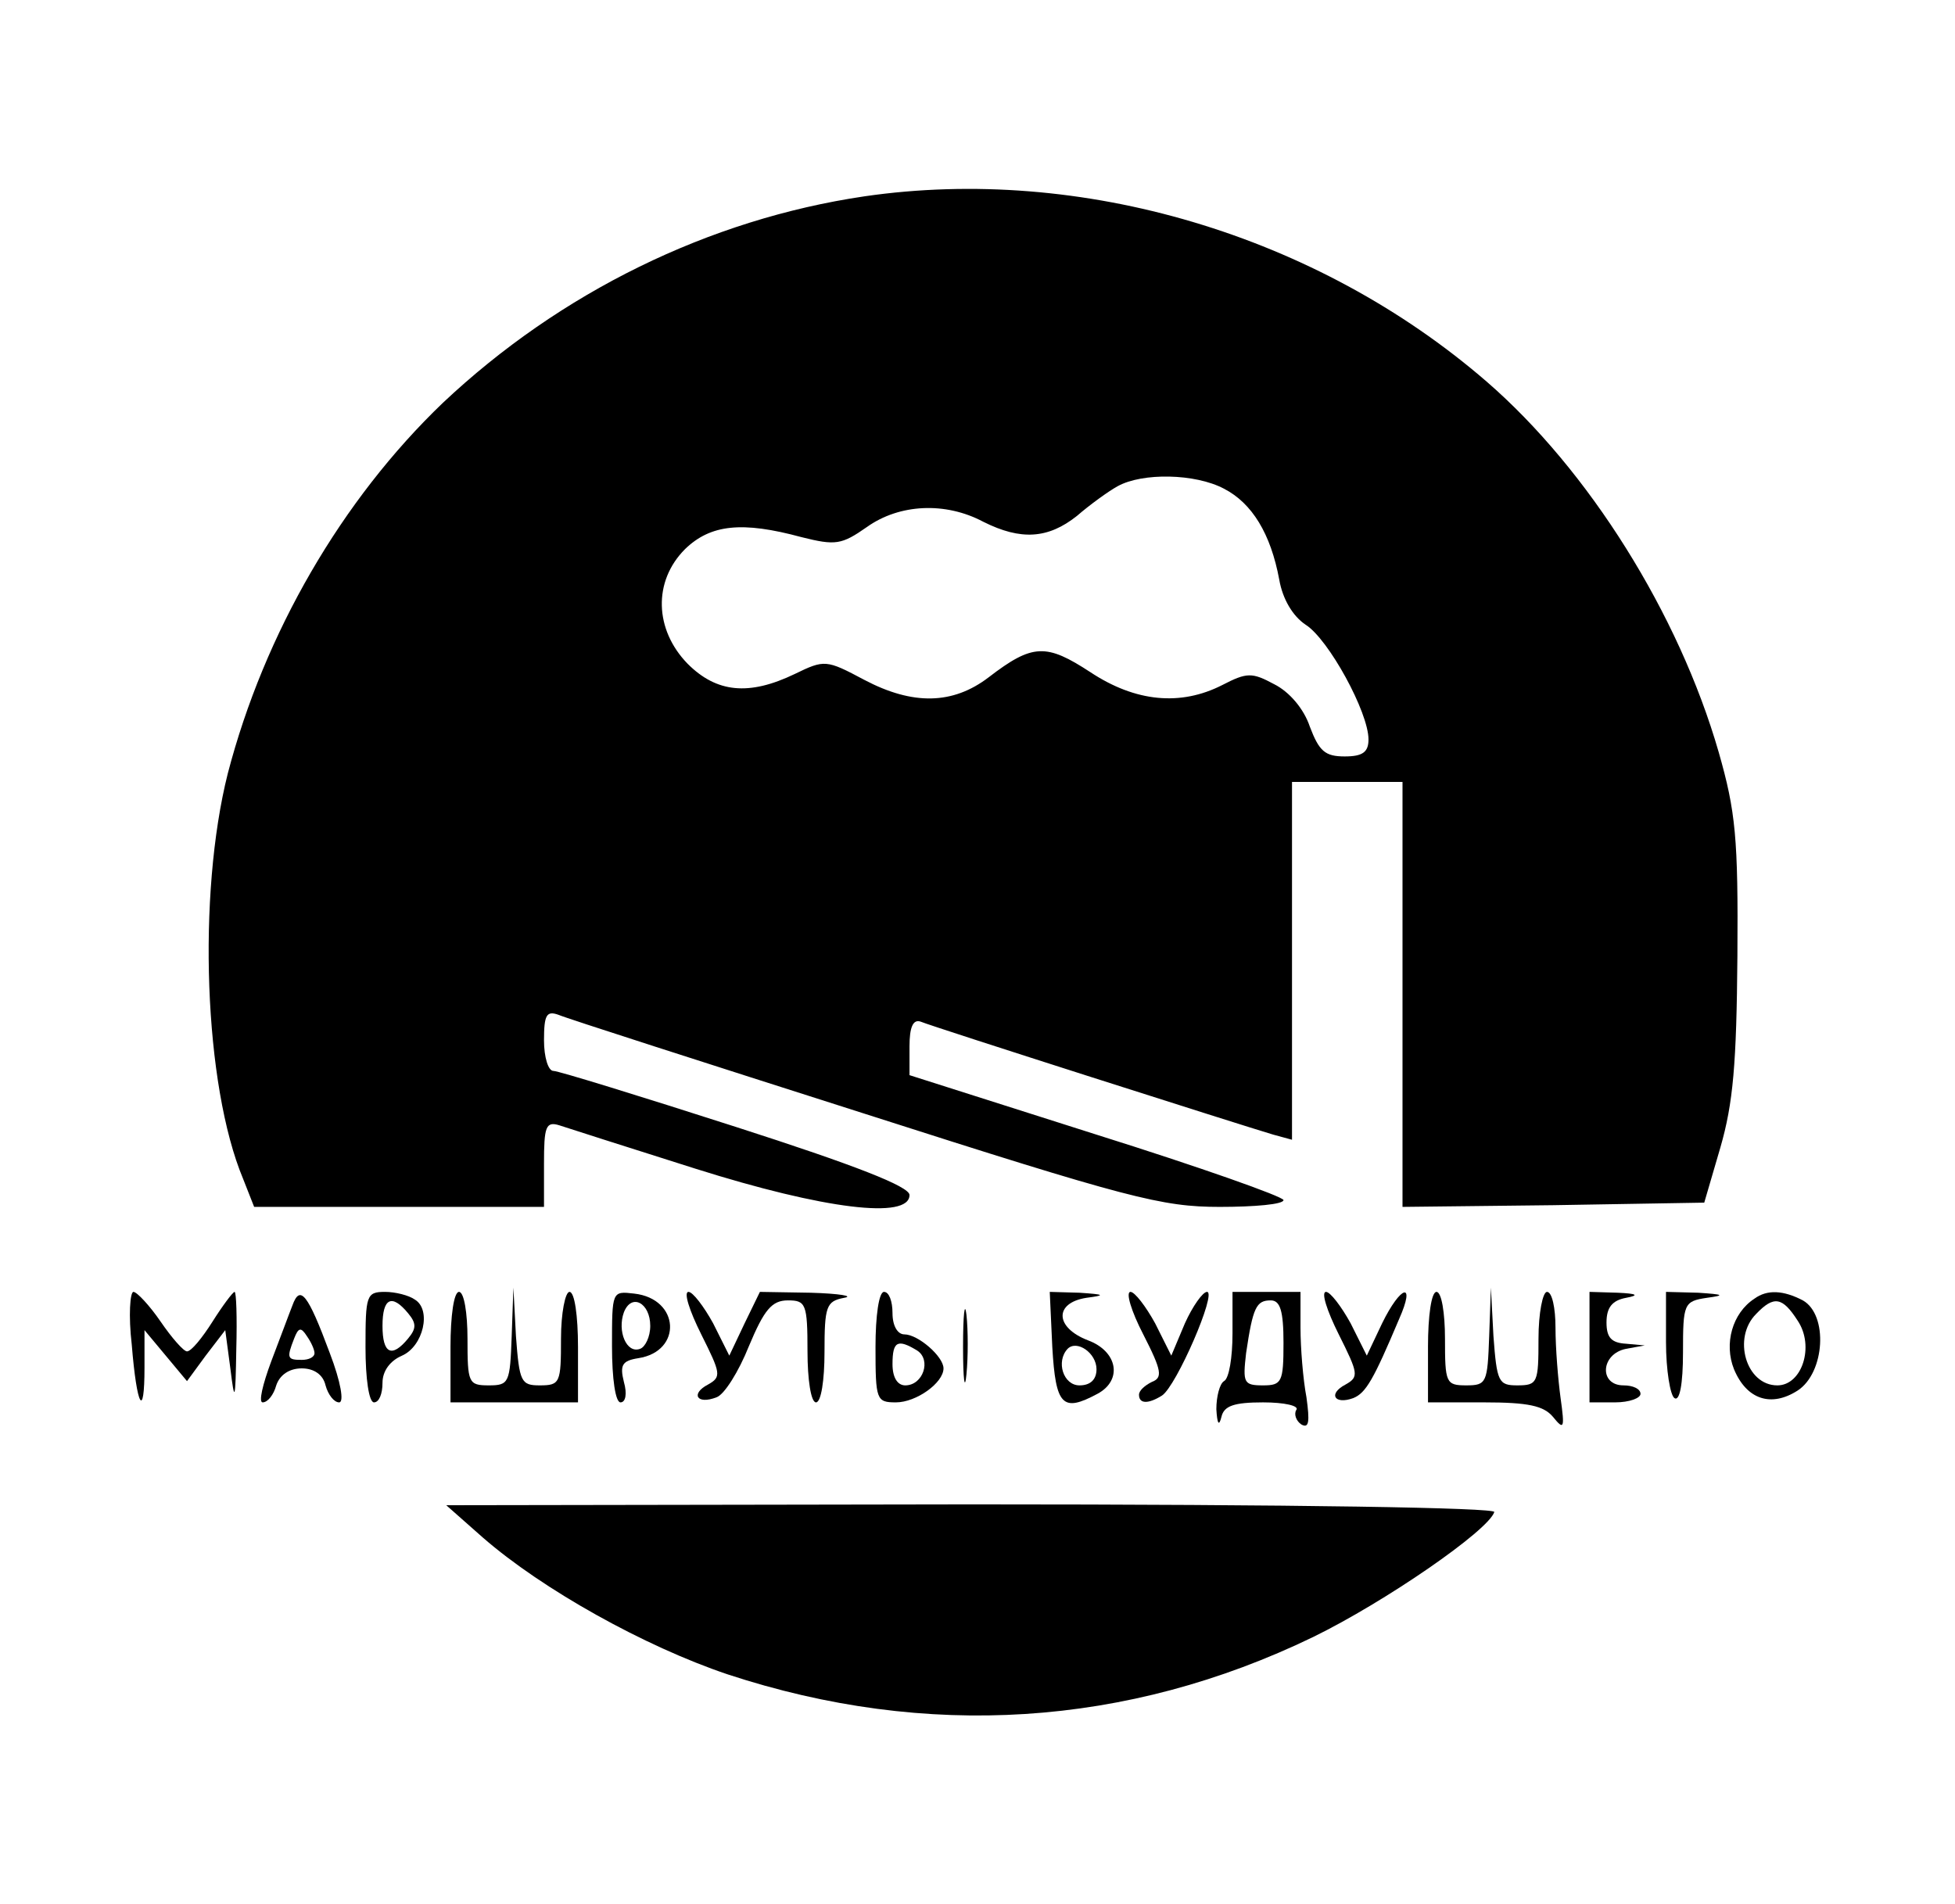 <?xml version="1.0" standalone="no"?>
<!DOCTYPE svg PUBLIC "-//W3C//DTD SVG 20010904//EN"
 "http://www.w3.org/TR/2001/REC-SVG-20010904/DTD/svg10.dtd">
<svg version="1.0" xmlns="http://www.w3.org/2000/svg"
 width="230pt" height="224pt" viewBox="0 0 230 224"
 preserveAspectRatio="xMidYMid meet">

<g transform="translate(0,224) scale(0.1,-0.1)"
fill="#000000" stroke="none">
<path d="M1017 2009 c-183 -27 -358 -113 -496 -243 -119 -114 -210 -271 -253
-436 -36 -143 -28 -367 18 -477 l13 -33 170 0 171 0 0 51 c0 43 2 50 18 45 9
-3 81 -26 160 -51 152 -48 252 -60 252 -31 0 10 -64 35 -204 80 -112 36 -209
66 -215 66 -6 0 -11 16 -11 36 0 30 3 35 17 30 9 -4 171 -56 359 -116 312
-100 351 -110 419 -110 41 0 75 3 75 8 0 4 -99 39 -220 77 l-220 70 0 34 c0
22 4 32 13 29 14 -6 381 -123 415 -133 l22 -6 0 210 0 211 65 0 65 0 0 -250 0
-250 177 2 178 3 19 65 c15 52 19 98 20 225 1 139 -2 170 -22 240 -47 163
-153 332 -273 436 -200 173 -477 255 -732 218z m423 -344 c33 -17 55 -53 65
-107 4 -23 16 -43 31 -53 27 -17 74 -103 74 -135 0 -15 -7 -20 -28 -20 -23 0
-30 6 -41 35 -7 21 -24 41 -42 50 -26 14 -32 14 -61 -1 -49 -25 -102 -20 -155
15 -52 34 -68 34 -120 -6 -42 -32 -89 -33 -146 -3 -45 24 -47 24 -82 7 -54
-26 -92 -22 -126 12 -39 40 -41 97 -3 135 30 29 67 33 137 14 40 -10 47 -9 77
12 38 27 92 30 137 6 44 -22 76 -20 110 7 15 13 37 29 48 35 29 16 91 15 125
-3z"/>
<path d="M155 658 c6 -74 15 -89 15 -27 l0 44 25 -30 25 -30 22 30 23 30 6
-45 c5 -41 6 -39 7 23 1 37 0 67 -2 67 -2 0 -14 -16 -26 -35 -12 -19 -25 -35
-30 -35 -4 0 -18 16 -31 35 -13 19 -28 35 -32 35 -4 0 -6 -28 -2 -62z"/>
<path d="M344 704 c-4 -10 -15 -40 -25 -66 -10 -27 -15 -48 -10 -48 6 0 13 9
16 20 4 12 15 20 30 20 14 0 25 -7 28 -20 3 -11 10 -20 16 -20 6 0 2 24 -11
58 -26 70 -35 81 -44 56z m26 -56 c0 -5 -7 -8 -15 -8 -17 0 -18 2 -9 25 5 13
8 14 15 3 5 -7 9 -16 9 -20z"/>
<path d="M430 655 c0 -37 4 -65 10 -65 6 0 10 10 10 23 0 14 9 26 23 32 25 11
35 54 15 66 -7 5 -23 9 -35 9 -22 0 -23 -4 -23 -65z m50 40 c10 -12 10 -18 0
-30 -19 -23 -30 -18 -30 15 0 33 11 38 30 15z"/>
<path d="M530 655 l0 -65 75 0 75 0 0 65 c0 37 -4 65 -10 65 -5 0 -10 -25 -10
-55 0 -52 -1 -55 -25 -55 -22 0 -24 4 -28 58 l-3 57 -2 -57 c-2 -55 -3 -58
-27 -58 -24 0 -25 3 -25 55 0 30 -4 55 -10 55 -6 0 -10 -28 -10 -65z"/>
<path d="M720 656 c0 -38 4 -66 10 -66 6 0 8 10 4 24 -5 20 -2 25 17 28 52 8
49 70 -5 76 -26 3 -26 3 -26 -62z m45 24 c0 -13 -6 -25 -12 -27 -16 -6 -27 21
-19 43 9 23 31 11 31 -16z"/>
<path d="M825 670 c23 -46 24 -50 8 -59 -21 -11 -13 -24 10 -15 9 3 26 30 38
60 18 43 27 54 46 54 21 0 23 -4 23 -60 0 -33 4 -60 10 -60 6 0 10 26 10 59 0
54 2 60 23 64 12 2 -5 5 -39 6 l-60 1 -18 -37 -18 -38 -19 38 c-11 20 -24 37
-29 37 -6 0 1 -22 15 -50z"/>
<path d="M1030 655 c0 -62 1 -65 24 -65 24 0 56 23 56 40 0 14 -30 40 -46 40
-8 0 -14 10 -14 25 0 14 -4 25 -10 25 -6 0 -10 -28 -10 -65z m49 -4 c17 -11 7
-41 -14 -41 -9 0 -15 9 -15 25 0 27 6 30 29 16z"/>
<path d="M1133 655 c0 -38 2 -53 4 -32 2 20 2 52 0 70 -2 17 -4 1 -4 -38z"/>
<path d="M1238 655 c4 -69 12 -77 53 -55 30 16 24 50 -11 63 -39 15 -40 44 -2
50 23 3 22 4 -8 6 l-35 1 3 -65z m52 -26 c0 -12 -7 -19 -20 -19 -19 0 -28 28
-14 43 11 11 34 -5 34 -24z"/>
<path d="M1345 670 c22 -43 23 -51 10 -56 -8 -4 -15 -10 -15 -15 0 -11 11 -11
27 -1 17 11 65 122 53 122 -5 0 -17 -17 -26 -37 l-16 -38 -19 38 c-11 20 -24
37 -29 37 -6 0 1 -23 15 -50z"/>
<path d="M1450 671 c0 -28 -4 -53 -10 -56 -5 -3 -9 -18 -9 -33 1 -17 3 -21 6
-9 3 13 15 17 49 17 25 0 43 -4 39 -9 -3 -5 0 -13 6 -17 9 -5 10 3 6 32 -4 21
-7 58 -7 82 l0 42 -40 0 -40 0 0 -49z m60 -11 c0 -46 -2 -50 -24 -50 -23 0
-24 3 -20 38 8 54 12 62 29 62 11 0 15 -12 15 -50z"/>
<path d="M1575 670 c23 -46 24 -50 8 -59 -21 -11 -13 -24 9 -16 15 6 24 22 54
93 20 45 2 40 -20 -5 l-18 -38 -19 38 c-11 20 -24 37 -29 37 -6 0 1 -22 15
-50z"/>
<path d="M1680 655 l0 -65 66 0 c52 0 70 -4 81 -17 13 -16 14 -14 9 22 -3 22
-6 59 -6 83 0 23 -4 42 -10 42 -5 0 -10 -25 -10 -55 0 -52 -1 -55 -25 -55 -22
0 -24 4 -28 58 l-3 57 -2 -57 c-2 -55 -3 -58 -27 -58 -24 0 -25 3 -25 55 0 30
-4 55 -10 55 -6 0 -10 -28 -10 -65z"/>
<path d="M1870 655 l0 -65 30 0 c17 0 30 5 30 10 0 6 -9 10 -20 10 -29 0 -27
37 3 43 l22 4 -22 2 c-17 1 -23 7 -23 25 0 18 7 26 23 29 16 3 13 5 -10 6
l-33 1 0 -65z"/>
<path d="M1960 661 c0 -33 5 -63 10 -66 6 -4 10 16 10 54 0 57 1 60 28 64 22
3 20 4 -10 6 l-38 1 0 -59z"/>
<path d="M2064 712 c-26 -17 -36 -53 -24 -83 15 -36 44 -45 75 -25 32 21 36
89 6 106 -23 12 -42 13 -57 2z m51 -26 c20 -30 5 -76 -24 -76 -37 0 -53 56
-25 84 21 22 31 20 49 -8z"/>
<path d="M568 431 c70 -61 190 -128 288 -161 234 -77 470 -62 689 44 84 41
206 125 213 147 2 5 -228 9 -615 9 l-618 -1 43 -38z"/>
</g>
</svg>
